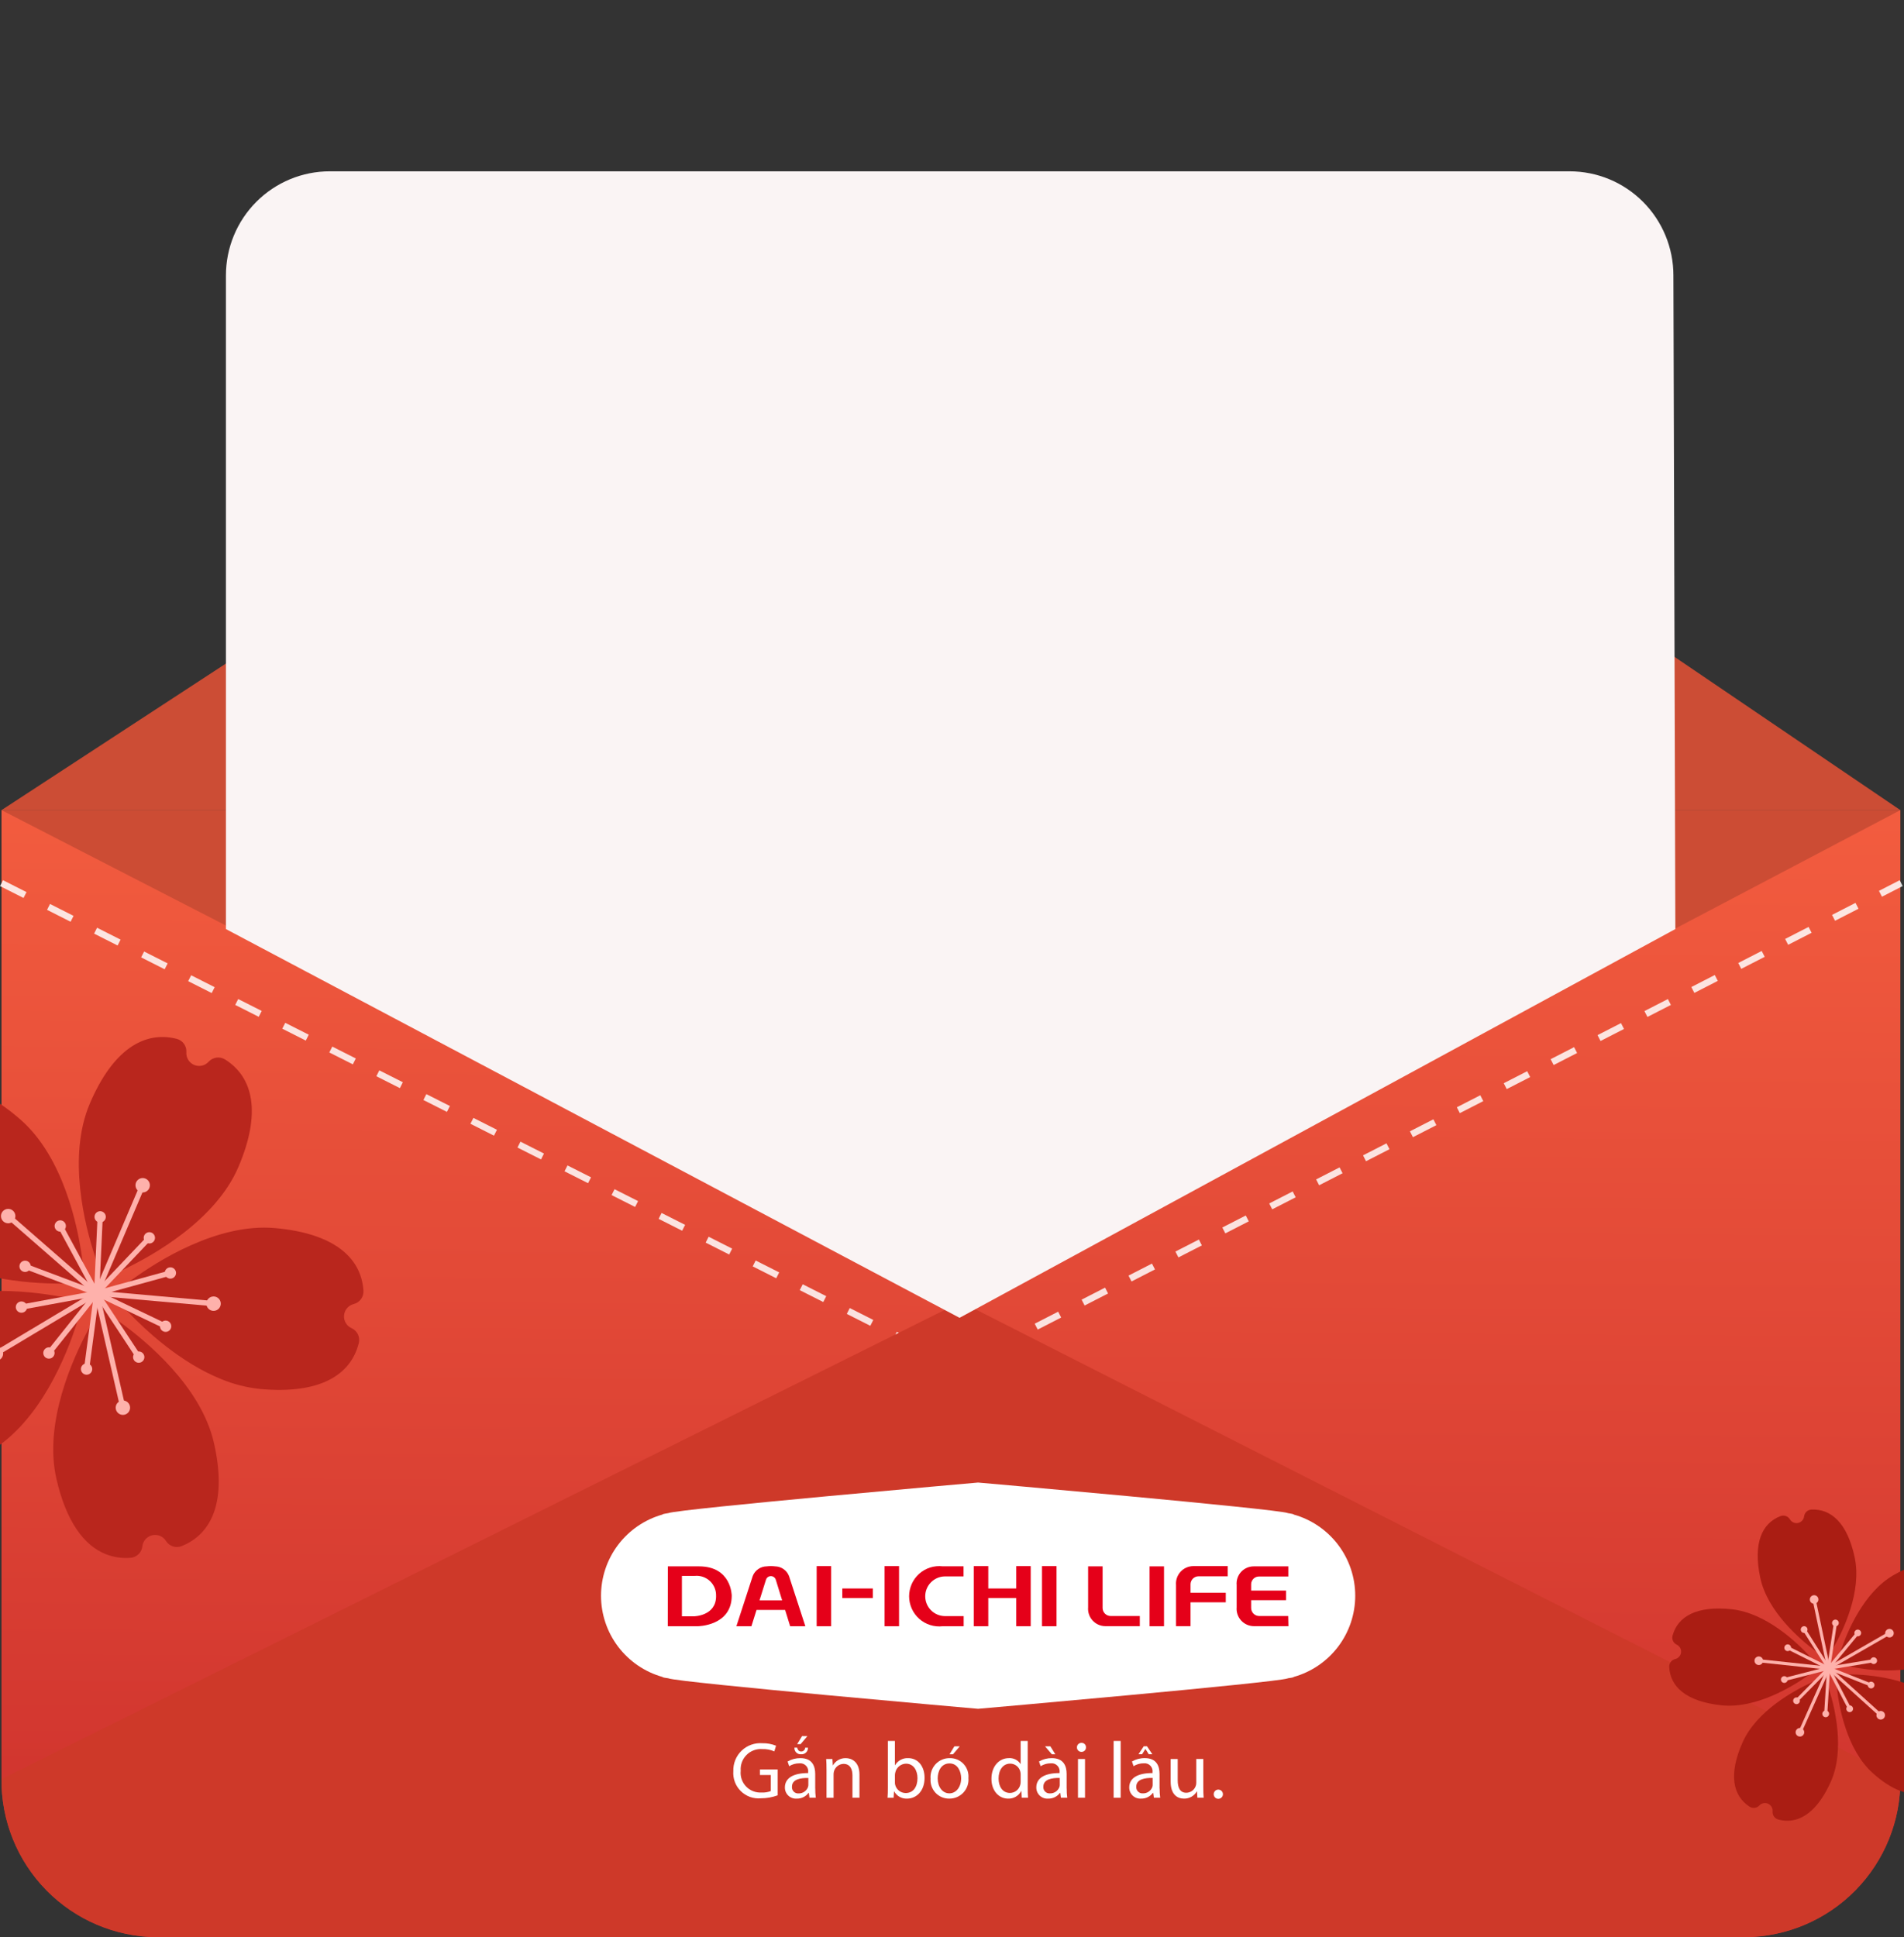 <svg width="289" height="294" viewBox="0 0 289 294" fill="none" xmlns="http://www.w3.org/2000/svg">
<rect x="0" y="0" width="289" height="294" fill="#333333" stroke="none"/>
<g clip-path="url(#clip0_15398_40418)">
<path d="M264.866 294H23.809C17.501 293.945 11.473 291.387 7.051 286.888C2.628 282.389 0.174 276.318 0.227 270.01V122.95H288.447V270.01C288.501 276.318 286.047 282.389 281.625 286.888C277.203 291.387 271.175 293.945 264.866 294V294Z" fill="url(#paint0_linear_15398_40418)"/>
<path d="M133.464 35.941L0.229 122.949H288.447L160.211 35.941C156.484 32.752 151.741 31 146.837 31C141.933 31 137.19 32.752 133.464 35.941V35.941Z" fill="#CC4D35"/>
<path d="M0.227 134.031L145.457 207.4L288.574 134.032" stroke="white" stroke-opacity="0.84" stroke-dasharray="4 4"/>
<path opacity="0.996" d="M145.994 197.912L0.229 122.949H288.449L145.994 197.912Z" fill="#CC4D35"/>
<path d="M264.866 293.999H23.809C17.501 293.944 11.473 291.386 7.051 286.887C2.628 282.388 0.174 276.317 0.227 270.009L145.846 197.585L270.205 260.742L288.447 270.007C288.502 276.315 286.048 282.387 281.626 286.887C277.203 291.386 271.175 293.944 264.866 293.999Z" fill="#CE3929"/>
<path d="M196.366 229.856C196.373 229.763 195.655 229.683 195.501 229.645C195.488 229.643 195.476 229.639 195.464 229.632C193.782 228.987 148.455 225 148.455 225C148.455 225 103.142 228.987 101.47 229.632C101.455 229.638 101.438 229.642 101.421 229.645C101.269 229.682 100.547 229.762 100.551 229.856C97.867 230.614 95.504 232.228 93.82 234.452C92.137 236.677 91.227 239.39 91.227 242.179C91.227 244.968 92.137 247.681 93.82 249.906C95.504 252.13 97.867 253.744 100.551 254.502C100.551 254.596 101.269 254.684 101.421 254.702C101.437 254.709 101.454 254.714 101.47 254.719C103.142 255.368 148.455 259.337 148.455 259.337C148.455 259.337 193.782 255.368 195.464 254.719C195.474 254.712 195.488 254.711 195.501 254.702C195.655 254.679 196.372 254.591 196.366 254.502C199.054 253.747 201.421 252.134 203.106 249.91C204.792 247.685 205.705 244.97 205.705 242.179C205.705 239.388 204.792 236.673 203.106 234.448C201.421 232.224 199.054 230.611 196.366 229.856" fill="white"/>
<path d="M106.093 237.722H101.371L101.361 246.807H105.894C105.894 246.807 111.065 246.797 111.065 242.169C111.065 242.169 111.065 237.722 106.093 237.722V237.722ZM108.693 242.232C108.693 245.272 105.336 245.301 105.336 245.301H103.506V239.165H105.465C105.885 239.126 106.309 239.177 106.707 239.315C107.106 239.454 107.47 239.676 107.775 239.967C108.081 240.258 108.32 240.611 108.478 241.002C108.635 241.393 108.707 241.814 108.688 242.235" fill="#E50019"/>
<path d="M119.932 246.807H122.241L119.761 239.191C119.596 238.764 119.307 238.396 118.93 238.134C118.554 237.872 118.109 237.729 117.65 237.722C117.223 237.67 116.792 237.67 116.364 237.722C115.906 237.728 115.46 237.872 115.084 238.134C114.708 238.395 114.418 238.763 114.252 239.191L111.773 246.807H114.054L114.831 244.334H119.169L119.933 246.807H119.932ZM115.282 242.881L116.258 239.765C116.306 239.602 116.404 239.46 116.539 239.358C116.675 239.257 116.839 239.202 117.008 239.202C117.178 239.202 117.342 239.257 117.477 239.358C117.613 239.46 117.711 239.602 117.758 239.765L118.717 242.881H115.282Z" fill="#E50019"/>
<path d="M132.489 241.077H127.848V242.528H132.489V241.077Z" fill="#E50019"/>
<path d="M126.158 237.683H123.959V246.806H126.158V237.683Z" fill="#E50019"/>
<path d="M136.462 237.683H134.262V246.806H136.462V237.683Z" fill="#E50019"/>
<path d="M160.366 237.683H158.162V246.806H160.366V237.683Z" fill="#E50019"/>
<path d="M176.681 237.722H174.484V246.807H176.681V237.722Z" fill="#E50019"/>
<path d="M154.248 237.683V241.077H150.007V237.683H147.807V246.806H150.007V242.526H154.248V246.804H156.448V237.683H154.248Z" fill="#E50019"/>
<path d="M173.007 245.257H168.59C168.429 245.258 168.27 245.227 168.121 245.166C167.972 245.105 167.836 245.015 167.722 244.902C167.608 244.788 167.517 244.653 167.455 244.505C167.393 244.356 167.36 244.197 167.36 244.036V237.722H165.16V243.929C165.129 244.291 165.173 244.656 165.289 245.001C165.406 245.346 165.592 245.663 165.837 245.932C166.082 246.201 166.379 246.417 166.711 246.566C167.043 246.715 167.402 246.793 167.766 246.797H173.007V245.257" fill="#E50019"/>
<path d="M181.93 239.228H186.352V237.683H181.114C180.75 237.687 180.39 237.766 180.058 237.915C179.725 238.064 179.428 238.28 179.183 238.55C178.938 238.82 178.751 239.137 178.635 239.482C178.518 239.828 178.475 240.193 178.506 240.556V246.798H180.706V243.177H186.055V241.728H180.706V240.446C180.706 240.286 180.738 240.127 180.8 239.979C180.861 239.831 180.951 239.696 181.065 239.583C181.179 239.47 181.314 239.381 181.462 239.32C181.611 239.259 181.77 239.228 181.93 239.229" fill="#E50019"/>
<path d="M191.131 245.257C190.97 245.258 190.811 245.227 190.662 245.165C190.513 245.104 190.378 245.015 190.264 244.901C190.15 244.788 190.059 244.653 189.998 244.504C189.936 244.356 189.904 244.197 189.904 244.036V242.853H195.204V241.398H189.904V240.445C189.903 240.286 189.935 240.128 189.997 239.982C190.059 239.835 190.151 239.703 190.265 239.592C190.38 239.482 190.516 239.396 190.664 239.339C190.813 239.283 190.972 239.257 191.131 239.263H195.549V237.722H190.306C189.944 237.72 189.585 237.795 189.254 237.94C188.922 238.085 188.624 238.297 188.379 238.564C188.135 238.831 187.948 239.146 187.832 239.489C187.716 239.832 187.673 240.195 187.706 240.556V243.929C187.674 244.291 187.718 244.656 187.834 245C187.95 245.344 188.136 245.661 188.38 245.93C188.624 246.199 188.921 246.415 189.253 246.565C189.584 246.714 189.942 246.793 190.306 246.797H195.566L195.53 245.257H191.13" fill="#E50019"/>
<path d="M146.254 237.713H143.09C142.449 237.639 141.8 237.702 141.185 237.897C140.57 238.092 140.003 238.414 139.521 238.844C139.04 239.273 138.654 239.799 138.391 240.388C138.127 240.977 137.99 241.615 137.99 242.26C137.99 242.905 138.127 243.543 138.391 244.132C138.654 244.721 139.04 245.247 139.521 245.677C140.003 246.106 140.57 246.429 141.185 246.623C141.8 246.818 142.449 246.881 143.09 246.807H146.271V245.272H143.395C142.606 245.258 141.854 244.934 141.3 244.371C140.747 243.807 140.437 243.049 140.437 242.26C140.437 241.47 140.747 240.712 141.3 240.149C141.854 239.585 142.606 239.261 143.395 239.247H146.254V237.713" fill="#E50019"/>
<path d="M118.035 272.471C117.225 272.767 116.371 272.919 115.509 272.92C114.95 272.974 114.386 272.905 113.857 272.717C113.328 272.53 112.846 272.228 112.446 271.835C112.046 271.441 111.736 270.965 111.54 270.439C111.344 269.913 111.265 269.351 111.309 268.791C111.289 268.213 111.392 267.637 111.61 267.101C111.829 266.565 112.159 266.082 112.577 265.683C112.996 265.283 113.495 264.977 114.04 264.785C114.586 264.592 115.166 264.517 115.743 264.564C116.445 264.548 117.143 264.677 117.794 264.942L117.529 265.803C116.96 265.55 116.34 265.43 115.718 265.452C115.277 265.417 114.834 265.479 114.419 265.632C114.004 265.785 113.627 266.027 113.314 266.34C113.002 266.653 112.76 267.03 112.608 267.445C112.455 267.86 112.394 268.303 112.429 268.744C112.383 269.176 112.432 269.613 112.573 270.024C112.713 270.436 112.942 270.811 113.242 271.126C113.542 271.44 113.908 271.684 114.312 271.843C114.717 272.002 115.151 272.07 115.585 272.044C116.064 272.071 116.543 271.997 116.991 271.826V269.387H115.343V268.537H118.043V272.471" fill="white"/>
<path d="M123.742 271.427C123.736 271.898 123.765 272.368 123.829 272.835H122.868L122.768 272.092H122.729C122.522 272.372 122.251 272.597 121.939 272.75C121.627 272.903 121.282 272.978 120.935 272.969C120.703 272.986 120.471 272.956 120.252 272.878C120.033 272.801 119.833 272.68 119.664 272.521C119.494 272.362 119.36 272.17 119.269 271.956C119.178 271.743 119.132 271.513 119.135 271.281C119.135 269.86 120.399 269.081 122.667 269.093V268.972C122.691 268.79 122.674 268.604 122.616 268.43C122.557 268.256 122.46 268.097 122.331 267.966C122.202 267.835 122.045 267.735 121.872 267.674C121.698 267.613 121.513 267.593 121.331 267.614C120.785 267.609 120.25 267.76 119.788 268.05L119.546 267.336C120.135 266.994 120.806 266.817 121.487 266.824C123.298 266.824 123.737 268.05 123.737 269.224V271.424L123.742 271.427ZM122.696 269.837C121.53 269.813 120.209 270.022 120.209 271.16C120.196 271.295 120.213 271.431 120.258 271.559C120.303 271.687 120.375 271.804 120.47 271.901C120.565 271.998 120.679 272.073 120.806 272.122C120.933 272.17 121.069 272.19 121.204 272.181C121.518 272.191 121.827 272.101 122.086 271.925C122.346 271.748 122.542 271.494 122.648 271.198C122.682 271.088 122.699 270.973 122.696 270.858V269.837ZM121.01 265.237C121.031 265.388 121.094 265.53 121.192 265.647C121.245 265.702 121.31 265.745 121.381 265.775C121.452 265.804 121.528 265.818 121.605 265.817C121.683 265.819 121.76 265.805 121.833 265.777C121.906 265.749 121.972 265.707 122.029 265.653C122.085 265.599 122.13 265.535 122.161 265.463C122.193 265.392 122.209 265.315 122.211 265.237H122.635C122.641 265.373 122.618 265.508 122.568 265.634C122.518 265.761 122.442 265.875 122.344 265.97C122.247 266.064 122.13 266.137 122.002 266.183C121.874 266.229 121.738 266.247 121.603 266.237C121.467 266.25 121.33 266.232 121.201 266.187C121.073 266.141 120.956 266.067 120.859 265.971C120.761 265.876 120.686 265.76 120.639 265.632C120.591 265.504 120.572 265.367 120.583 265.231L121.01 265.237Z" fill="white"/>
<path d="M122.552 263.482L121.519 264.7H120.998L121.74 263.482H122.552Z" fill="white"/>
<path d="M125.452 268.548C125.452 267.927 125.442 267.448 125.404 266.958H126.35L126.412 267.917H126.435C126.631 267.577 126.915 267.295 127.257 267.103C127.6 266.911 127.988 266.815 128.38 266.825C129.191 266.825 130.455 267.311 130.455 269.325V272.835H129.39V269.447C129.39 268.502 129.038 267.697 128.029 267.697C127.706 267.706 127.394 267.817 127.137 268.013C126.881 268.21 126.692 268.482 126.598 268.791C126.546 268.952 126.521 269.121 126.525 269.291V272.838H125.455V268.55" fill="white"/>
<path d="M134.766 264.215H135.835V267.895H135.859C136.062 267.551 136.356 267.268 136.709 267.08C137.061 266.891 137.459 266.802 137.859 266.824C139.318 266.824 140.336 268.038 140.336 269.812C140.336 271.925 139.001 272.97 137.689 272.97C137.29 272.991 136.893 272.898 136.545 272.703C136.197 272.507 135.911 272.217 135.722 271.865H135.7L135.636 272.836H134.719C134.755 272.436 134.767 271.836 134.767 271.317V264.217L134.766 264.215ZM135.836 270.483C135.829 270.613 135.841 270.743 135.873 270.869C135.961 271.227 136.166 271.545 136.456 271.772C136.746 271.999 137.104 272.123 137.473 272.122C138.602 272.122 139.26 271.211 139.26 269.864C139.26 268.672 138.653 267.664 137.511 267.664C137.134 267.674 136.772 267.808 136.48 268.046C136.188 268.283 135.983 268.611 135.898 268.978C135.856 269.124 135.835 269.275 135.836 269.427V270.483Z" fill="white"/>
<path d="M144.069 272.969C143.68 272.973 143.294 272.896 142.937 272.743C142.579 272.59 142.257 272.363 141.992 272.079C141.727 271.794 141.524 271.458 141.396 271.09C141.268 270.723 141.218 270.333 141.249 269.945C141.214 269.544 141.265 269.14 141.396 268.76C141.528 268.379 141.738 268.03 142.013 267.736C142.288 267.442 142.621 267.209 142.992 267.052C143.363 266.895 143.762 266.817 144.165 266.824C144.554 266.816 144.941 266.89 145.3 267.04C145.659 267.191 145.982 267.416 146.249 267.7C146.515 267.984 146.719 268.321 146.847 268.689C146.975 269.056 147.025 269.447 146.992 269.835C147.027 270.237 146.978 270.641 146.848 271.023C146.717 271.404 146.508 271.754 146.233 272.049C145.959 272.345 145.625 272.579 145.255 272.738C144.884 272.896 144.484 272.975 144.081 272.969H144.069V272.969ZM144.101 272.169C145.126 272.169 145.89 271.21 145.89 269.874C145.89 268.88 145.39 267.628 144.128 267.628C142.866 267.628 142.328 268.792 142.328 269.908C142.328 271.197 143.059 272.168 144.088 272.168L144.101 272.169Z" fill="white"/>
<path d="M145.682 265.029L144.65 266.242H144.125L144.864 265.029H145.682Z" fill="white"/>
<path d="M155.991 264.215V271.315C155.991 271.839 156.004 272.434 156.04 272.834H155.081L155.031 271.815H155.005C154.817 272.176 154.53 272.476 154.178 272.68C153.826 272.884 153.423 272.985 153.016 272.969C151.595 272.969 150.488 271.763 150.488 269.981C150.479 268.015 151.703 266.824 153.124 266.824C153.472 266.8 153.819 266.87 154.131 267.026C154.442 267.181 154.707 267.417 154.896 267.709H154.92V264.215H155.991V264.215ZM154.92 269.349C154.924 269.194 154.908 269.04 154.872 268.889C154.794 268.54 154.598 268.227 154.318 268.004C154.038 267.78 153.691 267.659 153.332 267.66C152.232 267.66 151.569 268.632 151.569 269.918C151.569 271.124 152.163 272.108 153.306 272.108C153.673 272.104 154.028 271.976 154.313 271.744C154.597 271.512 154.794 271.19 154.871 270.831C154.908 270.68 154.924 270.525 154.919 270.37L154.92 269.349Z" fill="white"/>
<path d="M161.908 271.427C161.902 271.898 161.93 272.368 161.99 272.835H161.031L160.936 272.092H160.895C160.688 272.372 160.416 272.598 160.103 272.751C159.789 272.904 159.443 272.979 159.095 272.969C158.864 272.986 158.631 272.955 158.413 272.878C158.194 272.801 157.994 272.679 157.824 272.52C157.655 272.361 157.521 272.169 157.43 271.956C157.339 271.743 157.293 271.513 157.295 271.281C157.295 269.86 158.558 269.081 160.83 269.093V268.973C160.854 268.791 160.837 268.605 160.779 268.431C160.721 268.257 160.623 268.098 160.494 267.967C160.366 267.836 160.208 267.736 160.035 267.674C159.862 267.613 159.677 267.593 159.494 267.614C158.949 267.608 158.414 267.76 157.953 268.05L157.706 267.336C158.297 266.994 158.968 266.817 159.651 266.824C161.461 266.824 161.901 268.05 161.901 269.224V271.424L161.908 271.427ZM160.854 269.832C159.69 269.809 158.366 270.017 158.366 271.155C158.353 271.29 158.37 271.427 158.415 271.556C158.46 271.684 158.533 271.801 158.628 271.898C158.724 271.995 158.839 272.071 158.966 272.119C159.094 272.167 159.23 272.186 159.366 272.176C159.68 272.185 159.988 272.095 160.248 271.919C160.507 271.742 160.704 271.488 160.811 271.193C160.844 271.083 160.86 270.968 160.858 270.853L160.854 269.832Z" fill="white"/>
<path d="M159.43 265.029L160.184 266.242H159.659L158.617 265.029H159.43Z" fill="white"/>
<path d="M164.133 265.877C163.951 265.874 163.778 265.799 163.652 265.668C163.525 265.537 163.456 265.361 163.459 265.179C163.462 264.997 163.538 264.824 163.669 264.698C163.799 264.571 163.975 264.502 164.157 264.505C164.247 264.502 164.337 264.517 164.421 264.55C164.505 264.583 164.581 264.633 164.644 264.697C164.708 264.76 164.758 264.837 164.791 264.92C164.824 265.004 164.839 265.094 164.836 265.184C164.84 265.276 164.824 265.368 164.791 265.453C164.757 265.539 164.706 265.616 164.641 265.682C164.576 265.747 164.499 265.798 164.413 265.831C164.328 265.865 164.236 265.88 164.144 265.877H164.133ZM163.622 266.958H164.69V272.835H163.622V266.958Z" fill="white"/>
<path d="M184.916 273C184.731 272.998 184.554 272.923 184.424 272.792C184.294 272.66 184.222 272.482 184.223 272.297C184.224 272.112 184.298 271.935 184.429 271.804C184.56 271.673 184.738 271.6 184.923 271.6C185.108 271.6 185.285 271.673 185.416 271.804C185.548 271.935 185.622 272.112 185.623 272.297C185.624 272.482 185.551 272.66 185.421 272.792C185.291 272.923 185.114 272.998 184.929 273H184.916Z" fill="white"/>
<path d="M170.101 264.215H169.033V272.836H170.101V264.215Z" fill="white"/>
<path d="M176.014 271.423C176.01 271.894 176.039 272.365 176.101 272.832H175.141L175.041 272.089H175.002C174.795 272.369 174.524 272.596 174.21 272.749C173.897 272.902 173.551 272.976 173.202 272.967C172.971 272.984 172.739 272.953 172.52 272.876C172.301 272.799 172.101 272.677 171.932 272.518C171.763 272.359 171.628 272.167 171.537 271.954C171.446 271.741 171.4 271.511 171.402 271.279C171.402 269.859 172.666 269.079 174.938 269.091V268.97C174.962 268.788 174.945 268.602 174.886 268.428C174.828 268.253 174.73 268.095 174.601 267.964C174.472 267.833 174.315 267.733 174.142 267.672C173.968 267.61 173.783 267.59 173.6 267.611C173.056 267.605 172.521 267.757 172.059 268.047L171.816 267.333C172.406 266.99 173.078 266.813 173.76 266.821C175.567 266.821 176.003 268.047 176.003 269.221V271.421L176.014 271.423ZM174.958 269.829C173.794 269.806 172.469 270.014 172.469 271.152C172.457 271.287 172.474 271.424 172.519 271.552C172.565 271.68 172.637 271.797 172.733 271.894C172.828 271.992 172.943 272.067 173.07 272.115C173.198 272.163 173.334 272.183 173.469 272.173C173.783 272.183 174.092 272.093 174.352 271.917C174.612 271.74 174.809 271.486 174.914 271.19C174.949 271.08 174.965 270.965 174.961 270.85L174.958 269.829ZM174.098 265.023L174.911 266.236H174.365L173.865 265.436H173.854L173.354 266.236H172.807L173.607 265.023H174.098Z" fill="white"/>
<path d="M182.645 271.235C182.645 271.84 182.655 272.373 182.694 272.835H181.747L181.685 271.876H181.66C181.464 272.215 181.18 272.496 180.839 272.688C180.497 272.88 180.11 272.977 179.718 272.969C178.797 272.969 177.689 272.447 177.689 270.394V266.957H178.76V270.199C178.76 271.316 179.11 272.081 180.07 272.081C180.376 272.076 180.674 271.98 180.925 271.804C181.175 271.629 181.368 271.383 181.477 271.097C181.548 270.924 181.582 270.738 181.577 270.552V266.952H182.644V271.229" fill="white"/>
<path d="M8.561 224.43C6.602 215.873 11.11 206.041 13.434 201.736C14.302 200.05 14.733 198.173 14.685 196.277C15.47 198.002 16.676 199.503 18.191 200.641C22.16 203.503 30.502 210.394 32.462 218.948C34.464 227.684 32.255 232.76 27.588 234.639C27.162 234.813 26.687 234.83 26.249 234.689C25.81 234.547 25.436 234.256 25.191 233.866C24.977 233.522 24.661 233.255 24.288 233.099C23.915 232.944 23.503 232.909 23.108 232.999C22.714 233.089 22.358 233.299 22.089 233.601C21.82 233.903 21.652 234.281 21.608 234.683C21.558 235.142 21.348 235.568 21.014 235.887C20.681 236.206 20.246 236.397 19.785 236.427C18.505 236.527 17.218 236.332 16.025 235.858C12.708 234.524 10.038 230.871 8.561 224.43ZM-17.815 220.402C-18.113 220.05 -18.276 219.604 -18.277 219.143C-18.279 218.682 -18.117 218.236 -17.822 217.882C-17.561 217.572 -17.403 217.189 -17.371 216.785C-17.338 216.382 -17.433 215.978 -17.641 215.631C-17.849 215.283 -18.16 215.01 -18.531 214.848C-18.902 214.686 -19.315 214.644 -19.711 214.728C-20.161 214.82 -20.63 214.751 -21.035 214.533C-21.439 214.315 -21.755 213.961 -21.925 213.534C-23.802 208.866 -21.669 203.757 -13.978 199.153C-6.449 194.645 4.3 195.894 9.113 196.776C10.984 197.08 12.901 196.91 14.689 196.28C13.041 195.343 11.184 194.836 9.289 194.804C4.395 194.82 -6.408 194.148 -13.018 188.38C-19.774 182.49 -20.973 177.084 -18.302 172.821C-18.058 172.43 -17.685 172.136 -17.247 171.993C-16.809 171.85 -16.334 171.865 -15.907 172.037C-15.531 172.189 -15.118 172.22 -14.725 172.126C-14.331 172.032 -13.976 171.817 -13.71 171.512C-13.445 171.207 -13.281 170.826 -13.242 170.423C-13.203 170.02 -13.29 169.615 -13.492 169.265C-13.72 168.864 -13.8 168.396 -13.718 167.943C-13.636 167.489 -13.396 167.079 -13.041 166.785C-9.182 163.558 -3.663 164.008 3.092 169.899C9.705 175.667 11.839 186.275 12.489 191.125C12.778 192.998 13.533 194.769 14.684 196.276C13.284 197.554 12.228 199.164 11.612 200.956C10.117 205.616 6.14 215.679 -1.389 220.187C-6.896 223.485 -11.286 224.147 -14.519 222.841C-15.803 222.314 -16.936 221.476 -17.815 220.402V220.402ZM19.491 199.153C18.156 197.807 16.504 196.818 14.687 196.277C16.571 196.065 18.372 195.383 19.925 194.294C23.872 191.406 33.004 185.601 41.748 186.381C50.676 187.176 54.821 190.846 55.164 195.865C55.198 196.324 55.069 196.781 54.8 197.155C54.531 197.529 54.138 197.796 53.691 197.909C53.298 198.006 52.945 198.224 52.682 198.531C52.418 198.838 52.257 199.221 52.221 199.624C52.185 200.027 52.276 200.432 52.482 200.781C52.687 201.13 52.996 201.407 53.366 201.572C53.786 201.762 54.126 202.094 54.326 202.51C54.526 202.926 54.572 203.399 54.457 203.846C53.232 208.724 48.503 211.603 39.574 210.809C37.505 210.603 35.479 210.094 33.559 209.296C27.321 206.772 22.069 201.86 19.491 199.153ZM14.42 190.683C12.892 186.034 10.194 175.557 13.634 167.484C17.152 159.237 21.924 156.432 26.802 157.656C27.249 157.766 27.643 158.031 27.915 158.403C28.187 158.775 28.318 159.232 28.287 159.691C28.258 160.095 28.356 160.498 28.567 160.844C28.778 161.189 29.091 161.46 29.464 161.619C29.836 161.778 30.249 161.816 30.644 161.729C31.04 161.642 31.398 161.434 31.669 161.133C31.979 160.792 32.4 160.572 32.856 160.51C33.313 160.448 33.777 160.549 34.167 160.795C38.429 163.469 39.706 168.857 36.19 177.102C32.748 185.173 23.318 190.481 18.907 192.596C17.214 193.451 15.763 194.716 14.687 196.277C15.067 194.42 14.976 192.497 14.42 190.685L14.42 190.683Z" fill="#B9261D"/>
<path d="M21.293 179.726L14.305 196.115L15.034 196.426L22.022 180.037L21.293 179.726Z" fill="#FEB1AB"/>
<path d="M22.664 180.309C22.579 180.508 22.438 180.677 22.257 180.795C22.076 180.914 21.863 180.975 21.647 180.973C21.431 180.971 21.22 180.905 21.042 180.783C20.863 180.661 20.725 180.489 20.645 180.288C20.564 180.087 20.544 179.868 20.589 179.656C20.633 179.445 20.74 179.251 20.894 179.1C21.049 178.948 21.244 178.846 21.457 178.806C21.669 178.766 21.888 178.79 22.087 178.875C22.219 178.931 22.339 179.013 22.44 179.116C22.54 179.218 22.619 179.34 22.673 179.473C22.727 179.606 22.753 179.749 22.752 179.892C22.75 180.036 22.721 180.177 22.664 180.309V180.309Z" fill="#FEB1AB"/>
<path d="M15.99 185.012C15.924 185.168 15.813 185.301 15.671 185.394C15.529 185.486 15.363 185.535 15.193 185.533C15.024 185.531 14.858 185.479 14.719 185.383C14.579 185.288 14.47 185.153 14.407 184.996C14.344 184.838 14.329 184.666 14.363 184.5C14.398 184.334 14.481 184.182 14.602 184.064C14.723 183.945 14.877 183.865 15.044 183.834C15.21 183.802 15.383 183.821 15.539 183.888C15.748 183.977 15.912 184.146 15.997 184.356C16.082 184.567 16.079 184.803 15.99 185.012V185.012Z" fill="#FEB1AB"/>
<path d="M15.598 184.693L14.807 184.657L14.276 196.252L15.067 196.288L15.598 184.693Z" fill="#FEB1AB"/>
<path d="M21.88 187.524C21.814 187.68 21.795 187.852 21.827 188.019C21.858 188.185 21.938 188.339 22.057 188.46C22.176 188.581 22.328 188.664 22.493 188.699C22.659 188.734 22.832 188.718 22.989 188.655C23.146 188.591 23.281 188.483 23.377 188.343C23.472 188.203 23.524 188.038 23.526 187.868C23.527 187.699 23.479 187.533 23.386 187.391C23.293 187.249 23.161 187.138 23.005 187.072C22.901 187.028 22.79 187.004 22.677 187.003C22.565 187.002 22.453 187.023 22.349 187.065C22.244 187.107 22.149 187.169 22.069 187.248C21.988 187.327 21.924 187.421 21.88 187.524V187.524Z" fill="#FEB1AB"/>
<path d="M22.384 187.587L14.385 195.998L14.959 196.543L22.958 188.133L22.384 187.587Z" fill="#FEB1AB"/>
<path d="M1.502 184.261L0.98 184.859L14.409 196.57L14.931 195.972L1.502 184.261Z" fill="#FEB1AB"/>
<path d="M1.96 183.735C2.123 183.877 2.24 184.065 2.297 184.274C2.354 184.483 2.347 184.704 2.279 184.909C2.21 185.114 2.081 185.294 1.91 185.426C1.739 185.558 1.532 185.637 1.316 185.652C1.1 185.666 0.885 185.617 0.697 185.509C0.51 185.401 0.358 185.241 0.262 185.047C0.165 184.853 0.128 184.635 0.156 184.42C0.184 184.206 0.275 184.004 0.417 183.841C0.608 183.623 0.877 183.489 1.167 183.469C1.456 183.449 1.741 183.545 1.96 183.735V183.735Z" fill="#FEB1AB"/>
<path d="M4.371 191.536C4.499 191.648 4.59 191.794 4.635 191.958C4.679 192.121 4.674 192.295 4.62 192.455C4.566 192.616 4.465 192.757 4.331 192.861C4.197 192.964 4.036 193.026 3.866 193.037C3.697 193.049 3.529 193.01 3.382 192.926C3.235 192.842 3.116 192.716 3.04 192.564C2.965 192.412 2.936 192.241 2.958 192.073C2.979 191.905 3.05 191.747 3.161 191.619C3.311 191.448 3.522 191.343 3.749 191.328C3.975 191.312 4.199 191.387 4.371 191.536V191.536Z" fill="#FEB1AB"/>
<path d="M14.81 195.899L3.947 191.811L3.668 192.553L14.531 196.641L14.81 195.899Z" fill="#FEB1AB"/>
<path d="M8.581 186.711C8.709 186.822 8.866 186.893 9.035 186.915C9.203 186.936 9.373 186.907 9.525 186.832C9.677 186.757 9.803 186.638 9.887 186.491C9.972 186.344 10.01 186.175 9.999 186.006C9.987 185.837 9.925 185.675 9.822 185.541C9.718 185.406 9.577 185.306 9.416 185.252C9.256 185.199 9.083 185.193 8.919 185.238C8.756 185.282 8.609 185.374 8.497 185.502C8.423 185.586 8.367 185.685 8.331 185.791C8.295 185.898 8.281 186.011 8.289 186.123C8.296 186.236 8.326 186.346 8.376 186.446C8.426 186.547 8.496 186.637 8.581 186.711V186.711Z" fill="#FEB1AB"/>
<path d="M9.492 185.876L8.795 186.253L14.323 196.461L15.02 196.083L9.492 185.876Z" fill="#FEB1AB"/>
<path d="M14.46 195.938L-0.82 205.079L-0.414 205.759L14.867 196.617L14.46 195.938Z" fill="#FEB1AB"/>
<path d="M-1.178 204.487C-0.993 204.376 -0.779 204.323 -0.563 204.333C-0.347 204.344 -0.139 204.419 0.035 204.548C0.208 204.677 0.34 204.854 0.412 205.057C0.485 205.261 0.495 205.482 0.443 205.691C0.39 205.901 0.277 206.09 0.117 206.235C-0.043 206.38 -0.243 206.475 -0.457 206.506C-0.671 206.538 -0.889 206.506 -1.084 206.413C-1.28 206.321 -1.443 206.173 -1.554 205.988C-1.703 205.739 -1.747 205.441 -1.677 205.159C-1.606 204.878 -1.427 204.636 -1.178 204.487Z" fill="#FEB1AB"/>
<path d="M6.986 204.604C7.131 204.516 7.299 204.474 7.469 204.483C7.638 204.491 7.801 204.549 7.937 204.65C8.073 204.751 8.176 204.891 8.233 205.05C8.29 205.21 8.299 205.383 8.258 205.547C8.216 205.712 8.127 205.86 8.001 205.974C7.876 206.088 7.719 206.162 7.552 206.187C7.384 206.212 7.213 206.186 7.059 206.113C6.906 206.041 6.778 205.924 6.691 205.779C6.575 205.584 6.54 205.351 6.595 205.131C6.651 204.91 6.791 204.721 6.986 204.604Z" fill="#FEB1AB"/>
<path d="M14.361 196.021L7.119 205.092L7.739 205.587L14.98 196.516L14.361 196.021Z" fill="#FEB1AB"/>
<path d="M3.697 199.108C3.843 199.021 3.959 198.892 4.031 198.739C4.104 198.586 4.129 198.415 4.104 198.247C4.08 198.08 4.006 197.923 3.892 197.797C3.778 197.671 3.63 197.583 3.465 197.542C3.301 197.5 3.128 197.509 2.968 197.566C2.809 197.623 2.669 197.726 2.568 197.862C2.467 197.998 2.409 198.161 2.401 198.331C2.392 198.5 2.435 198.668 2.522 198.813C2.579 198.91 2.656 198.994 2.746 199.061C2.836 199.128 2.939 199.177 3.048 199.204C3.158 199.232 3.271 199.237 3.382 199.22C3.493 199.204 3.601 199.166 3.697 199.108Z" fill="#FEB1AB"/>
<path d="M14.598 195.879L3.184 197.983L3.327 198.763L14.742 196.659L14.598 195.879Z" fill="#FEB1AB"/>
<path d="M15.057 196.182L14.285 196.359L18.265 213.726L19.038 213.549L15.057 196.182Z" fill="#FEB1AB"/>
<path d="M17.587 213.883C17.539 213.672 17.554 213.451 17.631 213.249C17.708 213.047 17.843 212.873 18.02 212.747C18.196 212.622 18.405 212.552 18.621 212.546C18.837 212.54 19.051 212.598 19.234 212.713C19.417 212.827 19.562 212.994 19.65 213.191C19.739 213.389 19.766 213.607 19.73 213.821C19.694 214.034 19.596 214.232 19.448 214.389C19.299 214.546 19.108 214.656 18.897 214.704C18.757 214.736 18.612 214.74 18.471 214.717C18.329 214.693 18.194 214.641 18.072 214.565C17.95 214.489 17.845 214.389 17.762 214.272C17.679 214.155 17.619 214.023 17.587 213.883V213.883Z" fill="#FEB1AB"/>
<path d="M20.222 206.156C20.184 205.991 20.196 205.818 20.256 205.659C20.317 205.501 20.422 205.364 20.561 205.266C20.699 205.167 20.863 205.112 21.033 205.107C21.202 205.102 21.369 205.148 21.513 205.238C21.656 205.328 21.77 205.459 21.839 205.613C21.909 205.768 21.931 205.939 21.903 206.106C21.875 206.274 21.797 206.429 21.681 206.552C21.564 206.675 21.414 206.761 21.249 206.799C21.027 206.85 20.795 206.81 20.602 206.69C20.41 206.569 20.273 206.377 20.222 206.156V206.156Z" fill="#FEB1AB"/>
<path d="M15.002 196.053L14.34 196.489L20.726 206.182L21.388 205.745L15.002 196.053Z" fill="#FEB1AB"/>
<path d="M13.979 207.586C13.941 207.421 13.855 207.27 13.731 207.154C13.608 207.037 13.453 206.96 13.286 206.932C13.119 206.904 12.947 206.926 12.792 206.995C12.637 207.065 12.507 207.179 12.417 207.322C12.327 207.466 12.282 207.633 12.287 207.802C12.291 207.972 12.347 208.136 12.445 208.274C12.543 208.412 12.68 208.518 12.839 208.578C12.997 208.639 13.17 208.651 13.335 208.613C13.557 208.562 13.749 208.425 13.87 208.232C13.99 208.04 14.029 207.807 13.979 207.586V207.586Z" fill="#FEB1AB"/>
<path d="M15.063 196.322L14.277 196.218L12.751 207.724L13.537 207.828L15.063 196.322Z" fill="#FEB1AB"/>
<path d="M32.46 197.452L14.707 195.872L14.637 196.662L32.389 198.242L32.46 197.452Z" fill="#FEB1AB"/>
<path d="M32.32 198.941C32.105 198.921 31.9 198.838 31.732 198.702C31.564 198.567 31.44 198.384 31.375 198.178C31.311 197.972 31.309 197.751 31.37 197.544C31.431 197.337 31.552 197.151 31.718 197.013C31.883 196.874 32.087 196.788 32.302 196.765C32.517 196.742 32.733 196.783 32.925 196.883C33.116 196.984 33.274 197.138 33.378 197.328C33.481 197.517 33.526 197.733 33.507 197.949C33.494 198.092 33.453 198.231 33.387 198.358C33.32 198.486 33.23 198.598 33.119 198.69C33.009 198.783 32.882 198.852 32.745 198.895C32.607 198.938 32.463 198.953 32.32 198.941V198.941Z" fill="#FEB1AB"/>
<path d="M25.786 194.048C25.617 194.033 25.457 193.968 25.325 193.862C25.193 193.756 25.095 193.613 25.045 193.451C24.994 193.289 24.992 193.116 25.04 192.953C25.087 192.791 25.183 192.646 25.313 192.537C25.443 192.428 25.602 192.361 25.771 192.342C25.939 192.324 26.11 192.357 26.26 192.435C26.41 192.514 26.533 192.635 26.614 192.784C26.696 192.933 26.731 193.102 26.716 193.271C26.695 193.497 26.586 193.706 26.412 193.852C26.238 193.998 26.012 194.068 25.786 194.048V194.048Z" fill="#FEB1AB"/>
<path d="M25.758 192.812L14.566 195.888L14.777 196.653L25.968 193.577L25.758 192.812Z" fill="#FEB1AB"/>
<path d="M25.218 200.424C25.049 200.409 24.879 200.444 24.73 200.525C24.582 200.607 24.461 200.73 24.382 200.881C24.303 201.031 24.271 201.201 24.289 201.369C24.308 201.538 24.375 201.698 24.484 201.828C24.593 201.958 24.737 202.052 24.9 202.1C25.063 202.148 25.236 202.146 25.397 202.096C25.559 202.045 25.702 201.947 25.809 201.815C25.915 201.683 25.98 201.523 25.995 201.354C26.015 201.127 25.945 200.902 25.799 200.728C25.653 200.554 25.444 200.444 25.218 200.424V200.424Z" fill="#FEB1AB"/>
<path d="M14.842 195.913L14.5 196.628L24.971 201.636L25.313 200.921L14.842 195.913Z" fill="#FEB1AB"/>
<path d="M284.222 269.063C280.332 265.548 279.163 259.181 278.825 256.275C278.672 255.151 278.239 254.084 277.566 253.172C278.542 253.748 279.647 254.071 280.78 254.11C283.706 254.153 290.155 254.665 294.05 258.182C298.029 261.779 298.685 265.014 297.044 267.539C296.895 267.77 296.669 267.941 296.406 268.022C296.143 268.102 295.86 268.088 295.607 267.982C295.384 267.888 295.138 267.866 294.903 267.919C294.667 267.971 294.454 268.096 294.292 268.275C294.131 268.454 294.029 268.679 294.001 268.919C293.973 269.159 294.02 269.401 294.136 269.613C294.268 269.854 294.311 270.135 294.257 270.405C294.203 270.676 294.056 270.918 293.841 271.091C293.248 271.579 292.55 271.925 291.802 272.102C289.714 272.585 287.152 271.712 284.222 269.063ZM269.921 276.141C269.654 276.071 269.42 275.908 269.261 275.682C269.102 275.455 269.028 275.18 269.053 274.905C269.074 274.664 269.019 274.422 268.897 274.213C268.774 274.005 268.59 273.839 268.369 273.741C268.148 273.642 267.902 273.614 267.664 273.662C267.427 273.71 267.211 273.831 267.045 274.007C266.856 274.209 266.602 274.336 266.328 274.369C266.054 274.401 265.777 274.335 265.546 274.183C263.028 272.539 262.321 269.305 264.509 264.412C266.651 259.621 272.341 256.549 275.004 255.327C276.025 254.835 276.906 254.093 277.566 253.172C276.438 253.278 275.354 253.667 274.415 254.301C272.027 255.987 266.502 259.363 261.286 258.806C255.955 258.238 253.515 256.001 253.362 252.996C253.347 252.721 253.429 252.449 253.595 252.229C253.76 252.008 253.998 251.853 254.266 251.791C254.502 251.736 254.715 251.61 254.876 251.429C255.036 251.248 255.136 251.021 255.162 250.781C255.188 250.54 255.138 250.297 255.019 250.086C254.9 249.875 254.718 249.707 254.499 249.604C254.25 249.486 254.051 249.285 253.936 249.035C253.821 248.785 253.797 248.502 253.869 248.237C254.653 245.333 257.51 243.66 262.841 244.229C268.059 244.785 272.742 249.25 274.724 251.404C275.509 252.222 276.486 252.831 277.566 253.174V253.174C277.319 254.28 277.354 255.43 277.667 256.52C278.533 259.315 280.036 265.609 277.894 270.398C276.328 273.903 274.405 275.733 272.373 276.202C271.563 276.386 270.72 276.365 269.921 276.141ZM280.906 252.932C279.79 252.731 278.642 252.814 277.566 253.172C278.416 252.422 279.065 251.47 279.452 250.405C280.395 247.634 282.872 241.66 287.426 239.042C292.072 236.37 295.361 236.746 297.251 239.087C297.425 239.3 297.518 239.568 297.514 239.844C297.51 240.12 297.409 240.385 297.228 240.593C297.071 240.776 296.974 241.003 296.951 241.243C296.929 241.483 296.981 241.724 297.102 241.933C297.222 242.142 297.404 242.308 297.623 242.409C297.842 242.51 298.087 242.54 298.324 242.495C298.595 242.444 298.876 242.49 299.116 242.625C299.357 242.76 299.542 242.976 299.639 243.234C300.712 246.043 299.383 249.076 294.737 251.749C293.653 252.357 292.485 252.803 291.272 253.071C287.842 253.72 284.317 253.673 280.906 252.932V252.932ZM275.517 250.526C273.174 248.77 268.261 244.562 267.178 239.427C266.07 234.183 267.445 231.17 270.258 230.095C270.515 229.996 270.8 229.991 271.061 230.081C271.322 230.171 271.543 230.35 271.685 230.587C271.809 230.796 271.995 230.96 272.217 231.058C272.439 231.156 272.686 231.181 272.924 231.131C273.161 231.081 273.377 230.958 273.541 230.779C273.705 230.6 273.809 230.374 273.838 230.133C273.872 229.86 274 229.608 274.201 229.421C274.402 229.233 274.663 229.122 274.937 229.107C277.942 228.955 280.416 231.156 281.521 236.401C282.603 241.535 279.805 247.368 278.37 249.919C277.834 250.919 277.557 252.036 277.565 253.17C277.115 252.131 276.41 251.222 275.517 250.526V250.526Z" fill="#AA1D13"/>
<path d="M275.126 242.797L277.324 253.222L277.788 253.125L275.59 242.699L275.126 242.797Z" fill="#FEB1AB"/>
<path d="M275.997 242.613C276.023 242.74 276.012 242.871 275.964 242.991C275.915 243.111 275.833 243.213 275.726 243.286C275.62 243.359 275.494 243.399 275.365 243.4C275.235 243.402 275.109 243.365 275.001 243.295C274.893 243.224 274.808 243.123 274.757 243.004C274.706 242.886 274.692 242.754 274.716 242.627C274.739 242.501 274.8 242.384 274.89 242.291C274.98 242.199 275.096 242.135 275.222 242.109C275.392 242.073 275.568 242.107 275.713 242.201C275.858 242.296 275.96 242.444 275.997 242.613V242.613Z" fill="#FEB1AB"/>
<path d="M274.342 247.206C274.363 247.306 274.354 247.409 274.316 247.504C274.278 247.598 274.214 247.679 274.13 247.736C274.046 247.794 273.947 247.825 273.845 247.826C273.743 247.827 273.644 247.798 273.559 247.742C273.474 247.686 273.407 247.607 273.367 247.513C273.328 247.419 273.317 247.316 273.336 247.217C273.355 247.117 273.403 247.025 273.475 246.953C273.546 246.88 273.637 246.831 273.737 246.81C273.87 246.783 274.008 246.809 274.121 246.884C274.234 246.958 274.314 247.074 274.342 247.206V247.206Z" fill="#FEB1AB"/>
<path d="M274.041 247.185L273.641 247.439L277.358 253.301L277.758 253.047L274.041 247.185Z" fill="#FEB1AB"/>
<path d="M278.089 246.415C278.11 246.514 278.159 246.605 278.231 246.677C278.303 246.748 278.395 246.796 278.495 246.815C278.595 246.834 278.698 246.823 278.791 246.783C278.884 246.743 278.964 246.677 279.019 246.592C279.074 246.507 279.103 246.407 279.102 246.306C279.101 246.205 279.07 246.106 279.013 246.023C278.956 245.939 278.875 245.874 278.781 245.836C278.687 245.798 278.584 245.79 278.484 245.811C278.352 245.839 278.236 245.918 278.162 246.031C278.088 246.145 278.062 246.283 278.089 246.415V246.415Z" fill="#FEB1AB"/>
<path d="M278.356 246.275L277.322 253.139L277.791 253.209L278.824 246.346L278.356 246.275Z" fill="#FEB1AB"/>
<path d="M266.988 251.808L266.938 252.279L277.532 253.41L277.583 252.939L266.988 251.808Z" fill="#FEB1AB"/>
<path d="M267.031 251.393C267.16 251.407 267.281 251.46 267.38 251.543C267.479 251.626 267.552 251.736 267.588 251.861C267.624 251.985 267.623 252.118 267.584 252.241C267.545 252.364 267.47 252.473 267.369 252.554C267.268 252.635 267.145 252.684 267.016 252.695C266.887 252.706 266.758 252.679 266.644 252.616C266.531 252.554 266.439 252.459 266.379 252.344C266.32 252.229 266.296 252.099 266.31 251.97C266.33 251.798 266.416 251.641 266.551 251.533C266.686 251.425 266.859 251.375 267.031 251.393V251.393Z" fill="#FEB1AB"/>
<path d="M270.885 254.387C270.986 254.398 271.081 254.439 271.159 254.504C271.236 254.568 271.293 254.655 271.322 254.752C271.35 254.849 271.349 254.953 271.319 255.049C271.289 255.146 271.231 255.231 271.152 255.295C271.073 255.359 270.977 255.398 270.877 255.407C270.776 255.416 270.674 255.395 270.585 255.346C270.497 255.298 270.424 255.224 270.377 255.134C270.33 255.044 270.311 254.942 270.322 254.842C270.336 254.707 270.404 254.584 270.51 254.499C270.615 254.413 270.75 254.373 270.885 254.387V254.387Z" fill="#FEB1AB"/>
<path d="M277.495 252.944L270.771 254.667L270.889 255.126L277.613 253.403L277.495 252.944Z" fill="#FEB1AB"/>
<path d="M271.293 250.58C271.393 250.591 271.495 250.572 271.585 250.525C271.675 250.478 271.749 250.406 271.798 250.317C271.847 250.228 271.868 250.126 271.859 250.025C271.85 249.924 271.811 249.828 271.748 249.749C271.684 249.669 271.598 249.611 271.501 249.581C271.404 249.551 271.3 249.549 271.203 249.578C271.106 249.607 271.019 249.664 270.954 249.742C270.889 249.82 270.849 249.915 270.838 250.016C270.831 250.083 270.837 250.15 270.855 250.215C270.874 250.28 270.906 250.34 270.948 250.393C270.99 250.445 271.042 250.488 271.101 250.521C271.16 250.553 271.226 250.573 271.293 250.58Z" fill="#FEB1AB"/>
<path d="M271.452 249.859L271.24 250.282L277.449 253.386L277.661 252.962L271.452 249.859Z" fill="#FEB1AB"/>
<path d="M277.338 253.082L272.988 262.802L273.421 262.996L277.771 253.276L277.338 253.082Z" fill="#FEB1AB"/>
<path d="M272.607 262.633C272.66 262.515 272.747 262.415 272.856 262.346C272.966 262.277 273.093 262.243 273.222 262.246C273.351 262.25 273.476 262.291 273.582 262.366C273.687 262.441 273.769 262.545 273.815 262.666C273.861 262.787 273.87 262.919 273.842 263.045C273.813 263.171 273.748 263.285 273.654 263.374C273.56 263.463 273.442 263.522 273.315 263.544C273.187 263.566 273.056 263.55 272.938 263.497C272.78 263.426 272.656 263.296 272.593 263.133C272.531 262.971 272.536 262.791 272.607 262.633V262.633Z" fill="#FEB1AB"/>
<path d="M276.649 259.893C276.69 259.801 276.758 259.722 276.844 259.668C276.93 259.614 277.03 259.587 277.131 259.59C277.233 259.592 277.331 259.625 277.414 259.684C277.497 259.742 277.561 259.824 277.597 259.919C277.633 260.014 277.64 260.117 277.618 260.216C277.595 260.315 277.544 260.405 277.47 260.475C277.396 260.545 277.304 260.591 277.204 260.608C277.103 260.625 277 260.612 276.908 260.57C276.846 260.543 276.791 260.504 276.744 260.455C276.698 260.406 276.662 260.349 276.638 260.286C276.614 260.223 276.603 260.155 276.604 260.088C276.606 260.021 276.621 259.955 276.649 259.893Z" fill="#FEB1AB"/>
<path d="M277.317 253.158L276.881 260.085L277.354 260.115L277.79 253.187L277.317 253.158Z" fill="#FEB1AB"/>
<path d="M273.154 258.328C273.195 258.235 273.208 258.132 273.191 258.032C273.174 257.932 273.128 257.839 273.058 257.765C272.988 257.692 272.899 257.641 272.8 257.618C272.701 257.596 272.597 257.603 272.502 257.639C272.407 257.675 272.325 257.739 272.267 257.822C272.208 257.905 272.175 258.003 272.173 258.104C272.17 258.206 272.197 258.306 272.252 258.392C272.306 258.478 272.384 258.545 272.476 258.587C272.538 258.614 272.604 258.629 272.672 258.631C272.739 258.633 272.806 258.622 272.869 258.598C272.932 258.574 272.989 258.538 273.038 258.492C273.087 258.445 273.127 258.389 273.154 258.328V258.328Z" fill="#FEB1AB"/>
<path d="M277.388 253.006L272.518 257.952L272.855 258.285L277.725 253.339L277.388 253.006Z" fill="#FEB1AB"/>
<path d="M277.712 252.998L277.395 253.349L285.301 260.492L285.619 260.14L277.712 252.998Z" fill="#FEB1AB"/>
<path d="M285.026 260.801C284.93 260.714 284.861 260.601 284.83 260.476C284.798 260.35 284.805 260.218 284.848 260.096C284.892 259.974 284.97 259.868 285.074 259.791C285.178 259.714 285.303 259.669 285.432 259.663C285.561 259.656 285.689 259.688 285.8 259.755C285.911 259.821 286 259.919 286.055 260.036C286.111 260.153 286.13 260.284 286.111 260.412C286.092 260.54 286.036 260.659 285.949 260.755C285.891 260.819 285.822 260.871 285.744 260.907C285.667 260.944 285.582 260.965 285.497 260.97C285.411 260.974 285.325 260.961 285.244 260.932C285.164 260.903 285.089 260.858 285.026 260.801V260.801Z" fill="#FEB1AB"/>
<path d="M283.664 256.113C283.589 256.045 283.535 255.956 283.51 255.858C283.485 255.76 283.49 255.657 283.524 255.561C283.558 255.466 283.619 255.382 283.7 255.322C283.782 255.261 283.879 255.226 283.98 255.221C284.081 255.215 284.182 255.24 284.269 255.292C284.356 255.344 284.425 255.421 284.469 255.512C284.512 255.604 284.528 255.706 284.513 255.806C284.499 255.907 284.454 256 284.386 256.075C284.295 256.175 284.168 256.236 284.033 256.243C283.898 256.25 283.765 256.203 283.664 256.113V256.113Z" fill="#FEB1AB"/>
<path d="M277.641 252.952L277.467 253.393L283.919 255.951L284.094 255.51L277.641 252.952Z" fill="#FEB1AB"/>
<path d="M281.098 258.952C281.023 258.884 280.929 258.841 280.829 258.826C280.729 258.811 280.626 258.826 280.535 258.87C280.443 258.913 280.367 258.983 280.315 259.07C280.263 259.157 280.238 259.257 280.243 259.358C280.249 259.46 280.284 259.557 280.344 259.638C280.405 259.719 280.488 259.781 280.584 259.815C280.679 259.849 280.783 259.854 280.881 259.829C280.979 259.804 281.068 259.75 281.136 259.675C281.226 259.574 281.273 259.441 281.266 259.306C281.259 259.17 281.199 259.043 281.098 258.952V258.952Z" fill="#FEB1AB"/>
<path d="M277.766 253.064L277.346 253.282L280.544 259.442L280.965 259.224L277.766 253.064Z" fill="#FEB1AB"/>
<path d="M286.676 247.652L277.438 252.967L277.674 253.378L286.912 248.063L286.676 247.652Z" fill="#FEB1AB"/>
<path d="M287.118 248.427C287.006 248.492 286.877 248.521 286.748 248.513C286.619 248.504 286.495 248.457 286.393 248.378C286.291 248.299 286.214 248.192 286.172 248.069C286.131 247.947 286.127 247.814 286.161 247.69C286.195 247.565 286.265 247.453 286.362 247.368C286.46 247.283 286.58 247.229 286.708 247.212C286.836 247.195 286.967 247.217 287.083 247.274C287.199 247.332 287.295 247.422 287.359 247.534C287.446 247.685 287.468 247.863 287.423 248.03C287.378 248.198 287.268 248.341 287.118 248.427V248.427Z" fill="#FEB1AB"/>
<path d="M282.236 248.272C282.148 248.323 282.047 248.346 281.946 248.34C281.844 248.333 281.747 248.296 281.667 248.234C281.587 248.172 281.527 248.087 281.494 247.991C281.462 247.895 281.459 247.792 281.485 247.694C281.512 247.596 281.567 247.508 281.643 247.441C281.72 247.374 281.814 247.332 281.915 247.319C282.016 247.306 282.118 247.323 282.209 247.368C282.3 247.413 282.375 247.485 282.425 247.573C282.459 247.631 282.481 247.696 282.49 247.762C282.499 247.829 282.494 247.897 282.476 247.962C282.459 248.027 282.429 248.088 282.387 248.141C282.346 248.195 282.295 248.239 282.236 248.272V248.272Z" fill="#FEB1AB"/>
<path d="M281.8 247.678L277.373 253.023L277.738 253.326L282.165 247.98L281.8 247.678Z" fill="#FEB1AB"/>
<path d="M284.146 251.588C284.058 251.639 283.987 251.715 283.942 251.805C283.897 251.896 283.88 251.998 283.893 252.098C283.907 252.199 283.949 252.293 284.016 252.369C284.082 252.445 284.17 252.5 284.268 252.526C284.366 252.553 284.469 252.55 284.565 252.517C284.661 252.485 284.745 252.425 284.807 252.345C284.869 252.265 284.905 252.167 284.912 252.066C284.919 251.965 284.896 251.865 284.845 251.777C284.812 251.719 284.767 251.667 284.714 251.626C284.66 251.585 284.599 251.555 284.534 251.537C284.469 251.52 284.401 251.515 284.335 251.524C284.268 251.533 284.204 251.555 284.146 251.588Z" fill="#FEB1AB"/>
<path d="M277.514 252.94L277.592 253.407L284.439 252.269L284.361 251.801L277.514 252.94Z" fill="#FEB1AB"/>
<path d="M34.293 41.804L34.293 141L145.647 200L254.293 141L254 41.804C254 37.613 252.34 33.593 249.384 30.629C246.429 27.665 242.42 26 238.24 26H50.053C45.873 26 41.864 27.665 38.909 30.629C35.954 33.593 34.293 37.613 34.293 41.804Z" fill="#FAF4F4"/>
</g>
<defs>
<linearGradient id="paint0_linear_15398_40418" x1="152.696" y1="111.661" x2="151.173" y2="353.885" gradientUnits="userSpaceOnUse">
<stop stop-color="#F55F40"/>
<stop offset="1" stop-color="#BF2026"/>
</linearGradient>
<clipPath id="clip0_15398_40418">
<rect width="289" height="294" fill="white"/>
</clipPath>
</defs>
</svg>
